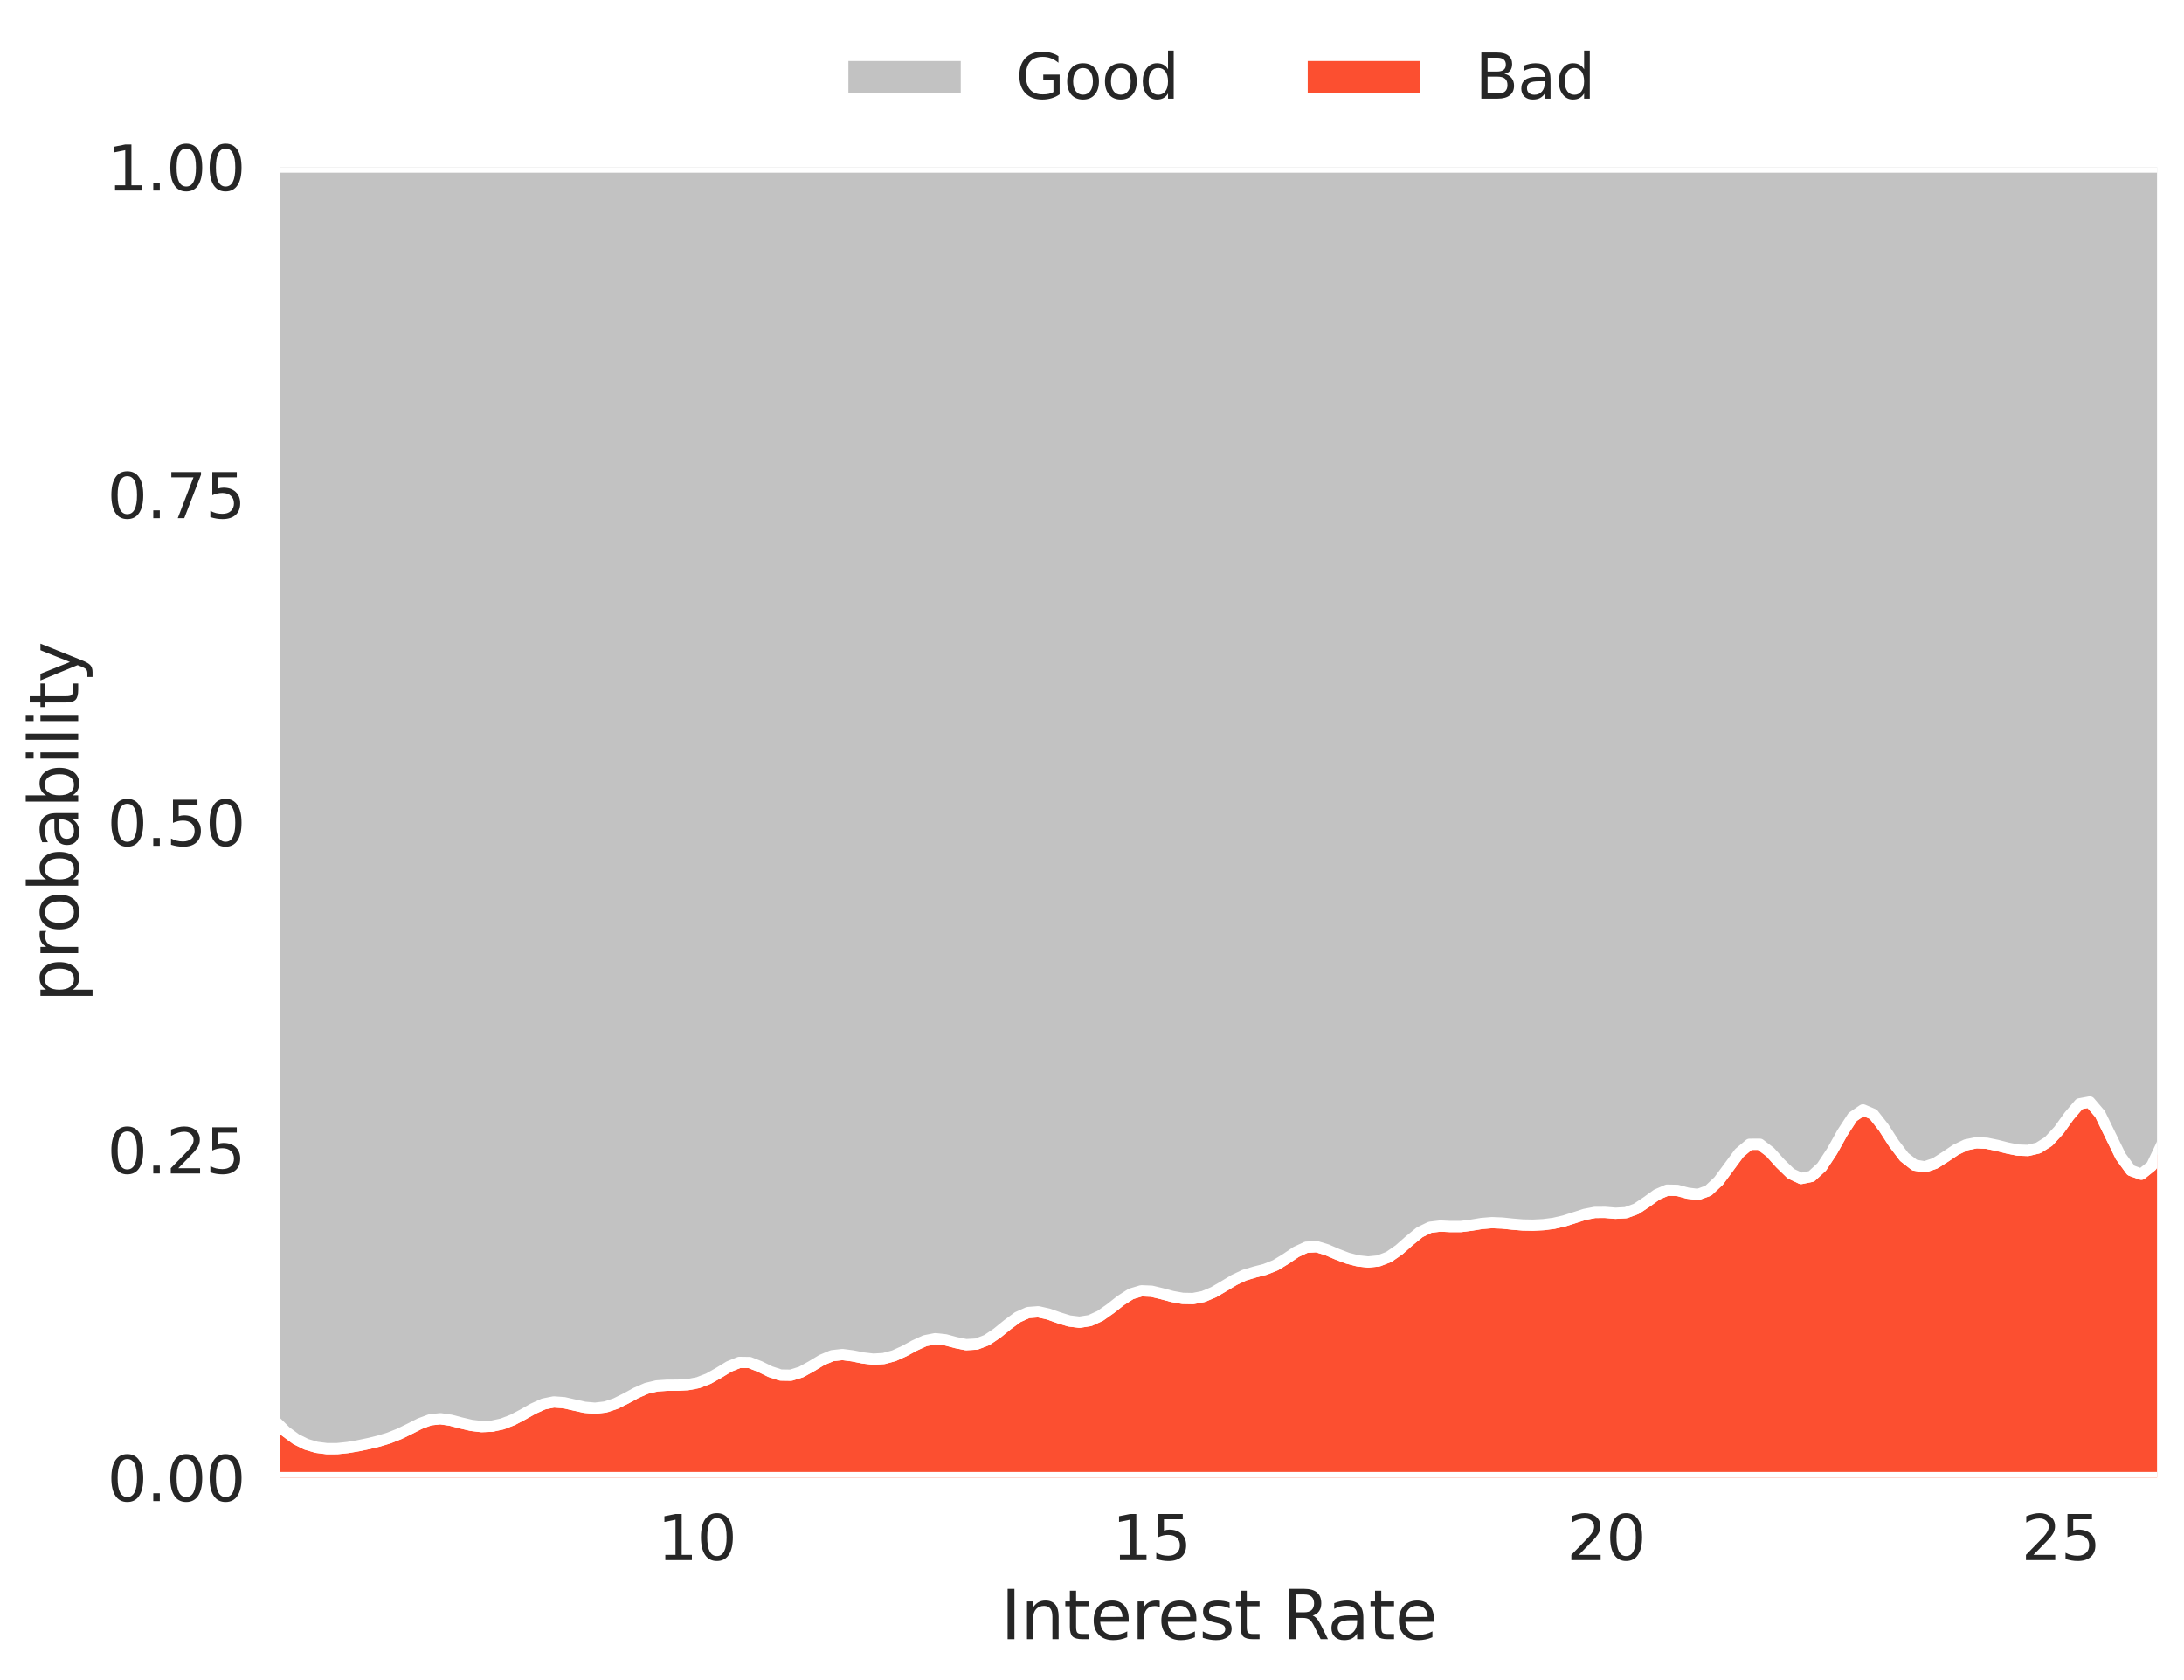 <?xml version="1.0" encoding="utf-8" standalone="no"?>
<!DOCTYPE svg PUBLIC "-//W3C//DTD SVG 1.1//EN"
  "http://www.w3.org/Graphics/SVG/1.1/DTD/svg11.dtd">
<svg xmlns:xlink="http://www.w3.org/1999/xlink" width="583.179pt" height="448.628pt" viewBox="0 0 583.179 448.628" xmlns="http://www.w3.org/2000/svg" version="1.1">
 <defs>
  <style type="text/css">*{stroke-linejoin: round; stroke-linecap: butt}</style>
 </defs>
 <g id="figure_1">
  <g id="patch_1">
   <path d="M 0 448.628 
L 583.179 448.628 
L 583.179 0 
L 0 0 
z
" style="fill: #ffffff"/>
  </g>
  <g id="axes_1">
   <g id="patch_2">
    <path d="M 74.859 394.539 
L 575.979 394.539 
L 575.979 44.619 
L 74.859 44.619 
z
" style="fill: #ffffff"/>
   </g>
   <g id="matplotlib.axis_1">
    <g id="xtick_1">
     <g id="text_1">
      <!-- 10 -->
      <g style="fill: #262626" transform="translate(175.559 416.576)scale(0.165 -0.165)">
       <defs>
        <path id="DejaVuSans-31" d="M 794 531 
L 1825 531 
L 1825 4091 
L 703 3866 
L 703 4441 
L 1819 4666 
L 2450 4666 
L 2450 531 
L 3481 531 
L 3481 0 
L 794 0 
L 794 531 
z
" transform="scale(0.016)"/>
        <path id="DejaVuSans-30" d="M 2034 4250 
Q 1547 4250 1301 3770 
Q 1056 3291 1056 2328 
Q 1056 1369 1301 889 
Q 1547 409 2034 409 
Q 2525 409 2770 889 
Q 3016 1369 3016 2328 
Q 3016 3291 2770 3770 
Q 2525 4250 2034 4250 
z
M 2034 4750 
Q 2819 4750 3233 4129 
Q 3647 3509 3647 2328 
Q 3647 1150 3233 529 
Q 2819 -91 2034 -91 
Q 1250 -91 836 529 
Q 422 1150 422 2328 
Q 422 3509 836 4129 
Q 1250 4750 2034 4750 
z
" transform="scale(0.016)"/>
       </defs>
       <use xlink:href="#DejaVuSans-31"/>
       <use xlink:href="#DejaVuSans-30" x="63.623"/>
      </g>
     </g>
    </g>
    <g id="xtick_2">
     <g id="text_2">
      <!-- 15 -->
      <g style="fill: #262626" transform="translate(296.954 416.576)scale(0.165 -0.165)">
       <defs>
        <path id="DejaVuSans-35" d="M 691 4666 
L 3169 4666 
L 3169 4134 
L 1269 4134 
L 1269 2991 
Q 1406 3038 1543 3061 
Q 1681 3084 1819 3084 
Q 2600 3084 3056 2656 
Q 3513 2228 3513 1497 
Q 3513 744 3044 326 
Q 2575 -91 1722 -91 
Q 1428 -91 1123 -41 
Q 819 9 494 109 
L 494 744 
Q 775 591 1075 516 
Q 1375 441 1709 441 
Q 2250 441 2565 725 
Q 2881 1009 2881 1497 
Q 2881 1984 2565 2268 
Q 2250 2553 1709 2553 
Q 1456 2553 1204 2497 
Q 953 2441 691 2322 
L 691 4666 
z
" transform="scale(0.016)"/>
       </defs>
       <use xlink:href="#DejaVuSans-31"/>
       <use xlink:href="#DejaVuSans-35" x="63.623"/>
      </g>
     </g>
    </g>
    <g id="xtick_3">
     <g id="text_3">
      <!-- 20 -->
      <g style="fill: #262626" transform="translate(418.35 416.576)scale(0.165 -0.165)">
       <defs>
        <path id="DejaVuSans-32" d="M 1228 531 
L 3431 531 
L 3431 0 
L 469 0 
L 469 531 
Q 828 903 1448 1529 
Q 2069 2156 2228 2338 
Q 2531 2678 2651 2914 
Q 2772 3150 2772 3378 
Q 2772 3750 2511 3984 
Q 2250 4219 1831 4219 
Q 1534 4219 1204 4116 
Q 875 4013 500 3803 
L 500 4441 
Q 881 4594 1212 4672 
Q 1544 4750 1819 4750 
Q 2544 4750 2975 4387 
Q 3406 4025 3406 3419 
Q 3406 3131 3298 2873 
Q 3191 2616 2906 2266 
Q 2828 2175 2409 1742 
Q 1991 1309 1228 531 
z
" transform="scale(0.016)"/>
       </defs>
       <use xlink:href="#DejaVuSans-32"/>
       <use xlink:href="#DejaVuSans-30" x="63.623"/>
      </g>
     </g>
    </g>
    <g id="xtick_4">
     <g id="text_4">
      <!-- 25 -->
      <g style="fill: #262626" transform="translate(539.745 416.576)scale(0.165 -0.165)">
       <use xlink:href="#DejaVuSans-32"/>
       <use xlink:href="#DejaVuSans-35" x="63.623"/>
      </g>
     </g>
    </g>
    <g id="text_5">
     <!-- Interest Rate -->
     <g style="fill: #262626" transform="translate(267.249 437.685)scale(0.18 -0.18)">
      <defs>
       <path id="DejaVuSans-49" d="M 628 4666 
L 1259 4666 
L 1259 0 
L 628 0 
L 628 4666 
z
" transform="scale(0.016)"/>
       <path id="DejaVuSans-6e" d="M 3513 2113 
L 3513 0 
L 2938 0 
L 2938 2094 
Q 2938 2591 2744 2837 
Q 2550 3084 2163 3084 
Q 1697 3084 1428 2787 
Q 1159 2491 1159 1978 
L 1159 0 
L 581 0 
L 581 3500 
L 1159 3500 
L 1159 2956 
Q 1366 3272 1645 3428 
Q 1925 3584 2291 3584 
Q 2894 3584 3203 3211 
Q 3513 2838 3513 2113 
z
" transform="scale(0.016)"/>
       <path id="DejaVuSans-74" d="M 1172 4494 
L 1172 3500 
L 2356 3500 
L 2356 3053 
L 1172 3053 
L 1172 1153 
Q 1172 725 1289 603 
Q 1406 481 1766 481 
L 2356 481 
L 2356 0 
L 1766 0 
Q 1100 0 847 248 
Q 594 497 594 1153 
L 594 3053 
L 172 3053 
L 172 3500 
L 594 3500 
L 594 4494 
L 1172 4494 
z
" transform="scale(0.016)"/>
       <path id="DejaVuSans-65" d="M 3597 1894 
L 3597 1613 
L 953 1613 
Q 991 1019 1311 708 
Q 1631 397 2203 397 
Q 2534 397 2845 478 
Q 3156 559 3463 722 
L 3463 178 
Q 3153 47 2828 -22 
Q 2503 -91 2169 -91 
Q 1331 -91 842 396 
Q 353 884 353 1716 
Q 353 2575 817 3079 
Q 1281 3584 2069 3584 
Q 2775 3584 3186 3129 
Q 3597 2675 3597 1894 
z
M 3022 2063 
Q 3016 2534 2758 2815 
Q 2500 3097 2075 3097 
Q 1594 3097 1305 2825 
Q 1016 2553 972 2059 
L 3022 2063 
z
" transform="scale(0.016)"/>
       <path id="DejaVuSans-72" d="M 2631 2963 
Q 2534 3019 2420 3045 
Q 2306 3072 2169 3072 
Q 1681 3072 1420 2755 
Q 1159 2438 1159 1844 
L 1159 0 
L 581 0 
L 581 3500 
L 1159 3500 
L 1159 2956 
Q 1341 3275 1631 3429 
Q 1922 3584 2338 3584 
Q 2397 3584 2469 3576 
Q 2541 3569 2628 3553 
L 2631 2963 
z
" transform="scale(0.016)"/>
       <path id="DejaVuSans-73" d="M 2834 3397 
L 2834 2853 
Q 2591 2978 2328 3040 
Q 2066 3103 1784 3103 
Q 1356 3103 1142 2972 
Q 928 2841 928 2578 
Q 928 2378 1081 2264 
Q 1234 2150 1697 2047 
L 1894 2003 
Q 2506 1872 2764 1633 
Q 3022 1394 3022 966 
Q 3022 478 2636 193 
Q 2250 -91 1575 -91 
Q 1294 -91 989 -36 
Q 684 19 347 128 
L 347 722 
Q 666 556 975 473 
Q 1284 391 1588 391 
Q 1994 391 2212 530 
Q 2431 669 2431 922 
Q 2431 1156 2273 1281 
Q 2116 1406 1581 1522 
L 1381 1569 
Q 847 1681 609 1914 
Q 372 2147 372 2553 
Q 372 3047 722 3315 
Q 1072 3584 1716 3584 
Q 2034 3584 2315 3537 
Q 2597 3491 2834 3397 
z
" transform="scale(0.016)"/>
       <path id="DejaVuSans-20" transform="scale(0.016)"/>
       <path id="DejaVuSans-52" d="M 2841 2188 
Q 3044 2119 3236 1894 
Q 3428 1669 3622 1275 
L 4263 0 
L 3584 0 
L 2988 1197 
Q 2756 1666 2539 1819 
Q 2322 1972 1947 1972 
L 1259 1972 
L 1259 0 
L 628 0 
L 628 4666 
L 2053 4666 
Q 2853 4666 3247 4331 
Q 3641 3997 3641 3322 
Q 3641 2881 3436 2590 
Q 3231 2300 2841 2188 
z
M 1259 4147 
L 1259 2491 
L 2053 2491 
Q 2509 2491 2742 2702 
Q 2975 2913 2975 3322 
Q 2975 3731 2742 3939 
Q 2509 4147 2053 4147 
L 1259 4147 
z
" transform="scale(0.016)"/>
       <path id="DejaVuSans-61" d="M 2194 1759 
Q 1497 1759 1228 1600 
Q 959 1441 959 1056 
Q 959 750 1161 570 
Q 1363 391 1709 391 
Q 2188 391 2477 730 
Q 2766 1069 2766 1631 
L 2766 1759 
L 2194 1759 
z
M 3341 1997 
L 3341 0 
L 2766 0 
L 2766 531 
Q 2569 213 2275 61 
Q 1981 -91 1556 -91 
Q 1019 -91 701 211 
Q 384 513 384 1019 
Q 384 1609 779 1909 
Q 1175 2209 1959 2209 
L 2766 2209 
L 2766 2266 
Q 2766 2663 2505 2880 
Q 2244 3097 1772 3097 
Q 1472 3097 1187 3025 
Q 903 2953 641 2809 
L 641 3341 
Q 956 3463 1253 3523 
Q 1550 3584 1831 3584 
Q 2591 3584 2966 3190 
Q 3341 2797 3341 1997 
z
" transform="scale(0.016)"/>
      </defs>
      <use xlink:href="#DejaVuSans-49"/>
      <use xlink:href="#DejaVuSans-6e" x="29.492"/>
      <use xlink:href="#DejaVuSans-74" x="92.871"/>
      <use xlink:href="#DejaVuSans-65" x="132.08"/>
      <use xlink:href="#DejaVuSans-72" x="193.604"/>
      <use xlink:href="#DejaVuSans-65" x="232.467"/>
      <use xlink:href="#DejaVuSans-73" x="293.99"/>
      <use xlink:href="#DejaVuSans-74" x="346.09"/>
      <use xlink:href="#DejaVuSans-20" x="385.299"/>
      <use xlink:href="#DejaVuSans-52" x="417.086"/>
      <use xlink:href="#DejaVuSans-61" x="484.318"/>
      <use xlink:href="#DejaVuSans-74" x="545.598"/>
      <use xlink:href="#DejaVuSans-65" x="584.807"/>
     </g>
    </g>
   </g>
   <g id="matplotlib.axis_2">
    <g id="ytick_1">
     <g id="text_6">
      <!-- 0.00 -->
      <g style="fill: #262626" transform="translate(28.621 400.808)scale(0.165 -0.165)">
       <defs>
        <path id="DejaVuSans-2e" d="M 684 794 
L 1344 794 
L 1344 0 
L 684 0 
L 684 794 
z
" transform="scale(0.016)"/>
       </defs>
       <use xlink:href="#DejaVuSans-30"/>
       <use xlink:href="#DejaVuSans-2e" x="63.623"/>
       <use xlink:href="#DejaVuSans-30" x="95.41"/>
       <use xlink:href="#DejaVuSans-30" x="159.033"/>
      </g>
     </g>
    </g>
    <g id="ytick_2">
     <g id="text_7">
      <!-- 0.25 -->
      <g style="fill: #262626" transform="translate(28.621 313.328)scale(0.165 -0.165)">
       <use xlink:href="#DejaVuSans-30"/>
       <use xlink:href="#DejaVuSans-2e" x="63.623"/>
       <use xlink:href="#DejaVuSans-32" x="95.41"/>
       <use xlink:href="#DejaVuSans-35" x="159.033"/>
      </g>
     </g>
    </g>
    <g id="ytick_3">
     <g id="text_8">
      <!-- 0.50 -->
      <g style="fill: #262626" transform="translate(28.621 225.848)scale(0.165 -0.165)">
       <use xlink:href="#DejaVuSans-30"/>
       <use xlink:href="#DejaVuSans-2e" x="63.623"/>
       <use xlink:href="#DejaVuSans-35" x="95.41"/>
       <use xlink:href="#DejaVuSans-30" x="159.033"/>
      </g>
     </g>
    </g>
    <g id="ytick_4">
     <g id="text_9">
      <!-- 0.75 -->
      <g style="fill: #262626" transform="translate(28.621 138.368)scale(0.165 -0.165)">
       <defs>
        <path id="DejaVuSans-37" d="M 525 4666 
L 3525 4666 
L 3525 4397 
L 1831 0 
L 1172 0 
L 2766 4134 
L 525 4134 
L 525 4666 
z
" transform="scale(0.016)"/>
       </defs>
       <use xlink:href="#DejaVuSans-30"/>
       <use xlink:href="#DejaVuSans-2e" x="63.623"/>
       <use xlink:href="#DejaVuSans-37" x="95.41"/>
       <use xlink:href="#DejaVuSans-35" x="159.033"/>
      </g>
     </g>
    </g>
    <g id="ytick_5">
     <g id="text_10">
      <!-- 1.00 -->
      <g style="fill: #262626" transform="translate(28.621 50.888)scale(0.165 -0.165)">
       <use xlink:href="#DejaVuSans-31"/>
       <use xlink:href="#DejaVuSans-2e" x="63.623"/>
       <use xlink:href="#DejaVuSans-30" x="95.41"/>
       <use xlink:href="#DejaVuSans-30" x="159.033"/>
      </g>
     </g>
    </g>
    <g id="text_11">
     <!-- probability -->
     <g style="fill: #262626" transform="translate(20.877 267.595)rotate(-90)scale(0.18 -0.18)">
      <defs>
       <path id="DejaVuSans-70" d="M 1159 525 
L 1159 -1331 
L 581 -1331 
L 581 3500 
L 1159 3500 
L 1159 2969 
Q 1341 3281 1617 3432 
Q 1894 3584 2278 3584 
Q 2916 3584 3314 3078 
Q 3713 2572 3713 1747 
Q 3713 922 3314 415 
Q 2916 -91 2278 -91 
Q 1894 -91 1617 61 
Q 1341 213 1159 525 
z
M 3116 1747 
Q 3116 2381 2855 2742 
Q 2594 3103 2138 3103 
Q 1681 3103 1420 2742 
Q 1159 2381 1159 1747 
Q 1159 1113 1420 752 
Q 1681 391 2138 391 
Q 2594 391 2855 752 
Q 3116 1113 3116 1747 
z
" transform="scale(0.016)"/>
       <path id="DejaVuSans-6f" d="M 1959 3097 
Q 1497 3097 1228 2736 
Q 959 2375 959 1747 
Q 959 1119 1226 758 
Q 1494 397 1959 397 
Q 2419 397 2687 759 
Q 2956 1122 2956 1747 
Q 2956 2369 2687 2733 
Q 2419 3097 1959 3097 
z
M 1959 3584 
Q 2709 3584 3137 3096 
Q 3566 2609 3566 1747 
Q 3566 888 3137 398 
Q 2709 -91 1959 -91 
Q 1206 -91 779 398 
Q 353 888 353 1747 
Q 353 2609 779 3096 
Q 1206 3584 1959 3584 
z
" transform="scale(0.016)"/>
       <path id="DejaVuSans-62" d="M 3116 1747 
Q 3116 2381 2855 2742 
Q 2594 3103 2138 3103 
Q 1681 3103 1420 2742 
Q 1159 2381 1159 1747 
Q 1159 1113 1420 752 
Q 1681 391 2138 391 
Q 2594 391 2855 752 
Q 3116 1113 3116 1747 
z
M 1159 2969 
Q 1341 3281 1617 3432 
Q 1894 3584 2278 3584 
Q 2916 3584 3314 3078 
Q 3713 2572 3713 1747 
Q 3713 922 3314 415 
Q 2916 -91 2278 -91 
Q 1894 -91 1617 61 
Q 1341 213 1159 525 
L 1159 0 
L 581 0 
L 581 4863 
L 1159 4863 
L 1159 2969 
z
" transform="scale(0.016)"/>
       <path id="DejaVuSans-69" d="M 603 3500 
L 1178 3500 
L 1178 0 
L 603 0 
L 603 3500 
z
M 603 4863 
L 1178 4863 
L 1178 4134 
L 603 4134 
L 603 4863 
z
" transform="scale(0.016)"/>
       <path id="DejaVuSans-6c" d="M 603 4863 
L 1178 4863 
L 1178 0 
L 603 0 
L 603 4863 
z
" transform="scale(0.016)"/>
       <path id="DejaVuSans-79" d="M 2059 -325 
Q 1816 -950 1584 -1140 
Q 1353 -1331 966 -1331 
L 506 -1331 
L 506 -850 
L 844 -850 
Q 1081 -850 1212 -737 
Q 1344 -625 1503 -206 
L 1606 56 
L 191 3500 
L 800 3500 
L 1894 763 
L 2988 3500 
L 3597 3500 
L 2059 -325 
z
" transform="scale(0.016)"/>
      </defs>
      <use xlink:href="#DejaVuSans-70"/>
      <use xlink:href="#DejaVuSans-72" x="63.477"/>
      <use xlink:href="#DejaVuSans-6f" x="102.34"/>
      <use xlink:href="#DejaVuSans-62" x="163.521"/>
      <use xlink:href="#DejaVuSans-61" x="226.998"/>
      <use xlink:href="#DejaVuSans-62" x="288.277"/>
      <use xlink:href="#DejaVuSans-69" x="351.754"/>
      <use xlink:href="#DejaVuSans-6c" x="379.537"/>
      <use xlink:href="#DejaVuSans-69" x="407.32"/>
      <use xlink:href="#DejaVuSans-74" x="435.104"/>
      <use xlink:href="#DejaVuSans-79" x="474.312"/>
     </g>
    </g>
   </g>
   <g id="PolyCollection_1">
    <defs>
     <path id="m5565b68eab" d="M 51.531 -149.243 
L 51.531 -54.09 
L 54.284 -54.09 
L 57.037 -54.09 
L 59.789 -54.09 
L 62.542 -54.09 
L 65.295 -54.09 
L 68.047 -54.09 
L 70.8 -54.09 
L 73.552 -54.09 
L 76.305 -54.09 
L 79.058 -54.09 
L 81.81 -54.09 
L 84.563 -54.09 
L 87.316 -54.09 
L 90.068 -54.09 
L 92.821 -54.09 
L 95.574 -54.09 
L 98.326 -54.09 
L 101.079 -54.09 
L 103.831 -54.09 
L 106.584 -54.09 
L 109.337 -54.09 
L 112.089 -54.09 
L 114.842 -54.09 
L 117.595 -54.09 
L 120.347 -54.09 
L 123.1 -54.09 
L 125.853 -54.09 
L 128.605 -54.09 
L 131.358 -54.09 
L 134.111 -54.09 
L 136.863 -54.09 
L 139.616 -54.09 
L 142.368 -54.09 
L 145.121 -54.09 
L 147.874 -54.09 
L 150.626 -54.09 
L 153.379 -54.09 
L 156.132 -54.09 
L 158.884 -54.09 
L 161.637 -54.09 
L 164.39 -54.09 
L 167.142 -54.09 
L 169.895 -54.09 
L 172.647 -54.09 
L 175.4 -54.09 
L 178.153 -54.09 
L 180.905 -54.09 
L 183.658 -54.09 
L 186.411 -54.09 
L 189.163 -54.09 
L 191.916 -54.09 
L 194.669 -54.09 
L 197.421 -54.09 
L 200.174 -54.09 
L 202.926 -54.09 
L 205.679 -54.09 
L 208.432 -54.09 
L 211.184 -54.09 
L 213.937 -54.09 
L 216.69 -54.09 
L 219.442 -54.09 
L 222.195 -54.09 
L 224.948 -54.09 
L 227.7 -54.09 
L 230.453 -54.09 
L 233.206 -54.09 
L 235.958 -54.09 
L 238.711 -54.09 
L 241.463 -54.09 
L 244.216 -54.09 
L 246.969 -54.09 
L 249.721 -54.09 
L 252.474 -54.09 
L 255.227 -54.09 
L 257.979 -54.09 
L 260.732 -54.09 
L 263.485 -54.09 
L 266.237 -54.09 
L 268.99 -54.09 
L 271.742 -54.09 
L 274.495 -54.09 
L 277.248 -54.09 
L 280 -54.09 
L 282.753 -54.09 
L 285.506 -54.09 
L 288.258 -54.09 
L 291.011 -54.09 
L 293.764 -54.09 
L 296.516 -54.09 
L 299.269 -54.09 
L 302.021 -54.09 
L 304.774 -54.09 
L 307.527 -54.09 
L 310.279 -54.09 
L 313.032 -54.09 
L 315.785 -54.09 
L 318.537 -54.09 
L 321.29 -54.09 
L 324.043 -54.09 
L 326.795 -54.09 
L 329.548 -54.09 
L 332.301 -54.09 
L 335.053 -54.09 
L 337.806 -54.09 
L 340.558 -54.09 
L 343.311 -54.09 
L 346.064 -54.09 
L 348.816 -54.09 
L 351.569 -54.09 
L 354.322 -54.09 
L 357.074 -54.09 
L 359.827 -54.09 
L 362.58 -54.09 
L 365.332 -54.09 
L 368.085 -54.09 
L 370.837 -54.09 
L 373.59 -54.09 
L 376.343 -54.09 
L 379.095 -54.09 
L 381.848 -54.09 
L 384.601 -54.09 
L 387.353 -54.09 
L 390.106 -54.09 
L 392.859 -54.09 
L 395.611 -54.09 
L 398.364 -54.09 
L 401.116 -54.09 
L 403.869 -54.09 
L 406.622 -54.09 
L 409.374 -54.09 
L 412.127 -54.09 
L 414.88 -54.09 
L 417.632 -54.09 
L 420.385 -54.09 
L 423.138 -54.09 
L 425.89 -54.09 
L 428.643 -54.09 
L 431.395 -54.09 
L 434.148 -54.09 
L 436.901 -54.09 
L 439.653 -54.09 
L 442.406 -54.09 
L 445.159 -54.09 
L 447.911 -54.09 
L 450.664 -54.09 
L 453.417 -54.09 
L 456.169 -54.09 
L 458.922 -54.09 
L 461.675 -54.09 
L 464.427 -54.09 
L 467.18 -54.09 
L 469.932 -54.09 
L 472.685 -54.09 
L 475.438 -54.09 
L 478.19 -54.09 
L 480.943 -54.09 
L 483.696 -54.09 
L 486.448 -54.09 
L 489.201 -54.09 
L 491.954 -54.09 
L 494.706 -54.09 
L 497.459 -54.09 
L 500.211 -54.09 
L 502.964 -54.09 
L 505.717 -54.09 
L 508.469 -54.09 
L 511.222 -54.09 
L 513.975 -54.09 
L 516.727 -54.09 
L 519.48 -54.09 
L 522.233 -54.09 
L 524.985 -54.09 
L 527.738 -54.09 
L 530.49 -54.09 
L 533.243 -54.09 
L 535.996 -54.09 
L 538.748 -54.09 
L 541.501 -54.09 
L 544.254 -54.09 
L 547.006 -54.09 
L 549.759 -54.09 
L 552.512 -54.09 
L 555.264 -54.09 
L 558.017 -54.09 
L 560.77 -54.09 
L 563.522 -54.09 
L 566.275 -54.09 
L 569.027 -54.09 
L 571.78 -54.09 
L 574.533 -54.09 
L 577.285 -54.09 
L 580.038 -54.09 
L 582.791 -54.09 
L 585.543 -54.09 
L 588.296 -54.09 
L 591.049 -54.09 
L 593.801 -54.09 
L 596.554 -54.09 
L 599.306 -54.09 
L 599.306 -346.892 
L 599.306 -346.892 
L 596.554 -316.497 
L 593.801 -281.566 
L 591.049 -246.274 
L 588.296 -214.381 
L 585.543 -188.022 
L 582.791 -167.709 
L 580.038 -152.993 
L 577.285 -143.102 
L 574.533 -137.318 
L 571.78 -135.11 
L 569.027 -136.104 
L 566.275 -139.873 
L 563.522 -145.508 
L 560.77 -151.162 
L 558.017 -154.393 
L 555.264 -153.884 
L 552.512 -150.655 
L 549.759 -146.823 
L 547.006 -143.836 
L 544.254 -142.1 
L 541.501 -141.445 
L 538.748 -141.55 
L 535.996 -142.104 
L 533.243 -142.808 
L 530.49 -143.37 
L 527.738 -143.499 
L 524.985 -142.942 
L 522.233 -141.617 
L 519.48 -139.773 
L 516.727 -138.011 
L 513.975 -137.067 
L 511.222 -137.539 
L 508.469 -139.689 
L 505.717 -143.311 
L 502.964 -147.592 
L 500.211 -151.105 
L 497.459 -152.28 
L 494.706 -150.393 
L 491.954 -146.172 
L 489.201 -141.234 
L 486.448 -137.061 
L 483.696 -134.53 
L 480.943 -133.962 
L 478.19 -135.265 
L 475.438 -137.937 
L 472.685 -140.996 
L 469.932 -143.095 
L 467.18 -143.088 
L 464.427 -140.767 
L 461.675 -137.04 
L 458.922 -133.309 
L 456.169 -130.709 
L 453.417 -129.709 
L 450.664 -130.041 
L 447.911 -130.793 
L 445.159 -130.848 
L 442.406 -129.659 
L 439.653 -127.673 
L 436.901 -125.842 
L 434.148 -124.835 
L 431.395 -124.685 
L 428.643 -124.912 
L 425.89 -124.906 
L 423.138 -124.378 
L 420.385 -123.493 
L 417.632 -122.618 
L 414.88 -121.99 
L 412.127 -121.636 
L 409.374 -121.496 
L 406.622 -121.547 
L 403.869 -121.775 
L 401.116 -122.06 
L 398.364 -122.172 
L 395.611 -121.947 
L 392.859 -121.491 
L 390.106 -121.14 
L 387.353 -121.131 
L 384.601 -121.269 
L 381.848 -120.94 
L 379.095 -119.602 
L 376.343 -117.364 
L 373.59 -114.928 
L 370.837 -113.016 
L 368.085 -111.949 
L 365.332 -111.672 
L 362.58 -111.97 
L 359.827 -112.684 
L 357.074 -113.734 
L 354.322 -114.925 
L 351.569 -115.758 
L 348.816 -115.616 
L 346.064 -114.336 
L 343.311 -112.468 
L 340.558 -110.793 
L 337.806 -109.696 
L 335.053 -108.987 
L 332.301 -108.162 
L 329.548 -106.867 
L 326.795 -105.2 
L 324.043 -103.589 
L 321.29 -102.432 
L 318.537 -101.899 
L 315.785 -101.954 
L 313.032 -102.454 
L 310.279 -103.194 
L 307.527 -103.855 
L 304.774 -103.973 
L 302.021 -103.144 
L 299.269 -101.385 
L 296.516 -99.211 
L 293.764 -97.274 
L 291.011 -96.017 
L 288.258 -95.591 
L 285.506 -95.922 
L 282.753 -96.772 
L 280 -97.756 
L 277.248 -98.376 
L 274.495 -98.166 
L 271.742 -96.927 
L 268.99 -94.899 
L 266.237 -92.656 
L 263.485 -90.805 
L 260.732 -89.749 
L 257.979 -89.596 
L 255.227 -90.143 
L 252.474 -90.887 
L 249.721 -91.184 
L 246.969 -90.637 
L 244.216 -89.372 
L 241.463 -87.878 
L 238.711 -86.626 
L 235.958 -85.883 
L 233.206 -85.719 
L 230.453 -86.042 
L 227.7 -86.596 
L 224.948 -86.955 
L 222.195 -86.647 
L 219.442 -85.493 
L 216.69 -83.83 
L 213.937 -82.297 
L 211.184 -81.431 
L 208.432 -81.478 
L 205.679 -82.381 
L 202.926 -83.743 
L 200.174 -84.818 
L 197.421 -84.86 
L 194.669 -83.745 
L 191.916 -82.061 
L 189.163 -80.507 
L 186.411 -79.447 
L 183.658 -78.917 
L 180.905 -78.771 
L 178.153 -78.763 
L 175.4 -78.58 
L 172.647 -77.929 
L 169.895 -76.727 
L 167.142 -75.228 
L 164.39 -73.857 
L 161.637 -72.944 
L 158.884 -72.625 
L 156.132 -72.863 
L 153.379 -73.471 
L 150.626 -74.099 
L 147.874 -74.296 
L 145.121 -73.743 
L 142.368 -72.494 
L 139.616 -70.935 
L 136.863 -69.49 
L 134.111 -68.42 
L 131.358 -67.826 
L 128.605 -67.715 
L 125.853 -68.043 
L 123.1 -68.691 
L 120.347 -69.414 
L 117.595 -69.816 
L 114.842 -69.519 
L 112.089 -68.489 
L 109.337 -67.091 
L 106.584 -65.746 
L 103.831 -64.66 
L 101.079 -63.827 
L 98.326 -63.158 
L 95.574 -62.585 
L 92.821 -62.12 
L 90.068 -61.834 
L 87.316 -61.821 
L 84.563 -62.171 
L 81.81 -62.98 
L 79.058 -64.352 
L 76.305 -66.382 
L 73.552 -69.095 
L 70.8 -72.4 
L 68.047 -76.168 
L 65.295 -80.487 
L 62.542 -85.897 
L 59.789 -93.464 
L 57.037 -104.841 
L 54.284 -122.407 
L 51.531 -149.243 
z
" style="stroke: #ffffff; stroke-width: 3"/>
    </defs>
    <g clip-path="url(#p7701ca8d34)">
     <use xlink:href="#m5565b68eab" x="0" y="448.628" style="fill: #fc4f30; stroke: #ffffff; stroke-width: 3"/>
    </g>
   </g>
   <g id="PolyCollection_2">
    <defs>
     <path id="m1984aa30c5" d="M 51.531 -404.01 
L 51.531 -149.243 
L 54.284 -122.407 
L 57.037 -104.841 
L 59.789 -93.464 
L 62.542 -85.897 
L 65.295 -80.487 
L 68.047 -76.168 
L 70.8 -72.4 
L 73.552 -69.095 
L 76.305 -66.382 
L 79.058 -64.352 
L 81.81 -62.98 
L 84.563 -62.171 
L 87.316 -61.821 
L 90.068 -61.834 
L 92.821 -62.12 
L 95.574 -62.585 
L 98.326 -63.158 
L 101.079 -63.827 
L 103.831 -64.66 
L 106.584 -65.746 
L 109.337 -67.091 
L 112.089 -68.489 
L 114.842 -69.519 
L 117.595 -69.816 
L 120.347 -69.414 
L 123.1 -68.691 
L 125.853 -68.043 
L 128.605 -67.715 
L 131.358 -67.826 
L 134.111 -68.42 
L 136.863 -69.49 
L 139.616 -70.935 
L 142.368 -72.494 
L 145.121 -73.743 
L 147.874 -74.296 
L 150.626 -74.099 
L 153.379 -73.471 
L 156.132 -72.863 
L 158.884 -72.625 
L 161.637 -72.944 
L 164.39 -73.857 
L 167.142 -75.228 
L 169.895 -76.727 
L 172.647 -77.929 
L 175.4 -78.58 
L 178.153 -78.763 
L 180.905 -78.771 
L 183.658 -78.917 
L 186.411 -79.447 
L 189.163 -80.507 
L 191.916 -82.061 
L 194.669 -83.745 
L 197.421 -84.86 
L 200.174 -84.818 
L 202.926 -83.743 
L 205.679 -82.381 
L 208.432 -81.478 
L 211.184 -81.431 
L 213.937 -82.297 
L 216.69 -83.83 
L 219.442 -85.493 
L 222.195 -86.647 
L 224.948 -86.955 
L 227.7 -86.596 
L 230.453 -86.042 
L 233.206 -85.719 
L 235.958 -85.883 
L 238.711 -86.626 
L 241.463 -87.878 
L 244.216 -89.372 
L 246.969 -90.637 
L 249.721 -91.184 
L 252.474 -90.887 
L 255.227 -90.143 
L 257.979 -89.596 
L 260.732 -89.749 
L 263.485 -90.805 
L 266.237 -92.656 
L 268.99 -94.899 
L 271.742 -96.927 
L 274.495 -98.166 
L 277.248 -98.376 
L 280 -97.756 
L 282.753 -96.772 
L 285.506 -95.922 
L 288.258 -95.591 
L 291.011 -96.017 
L 293.764 -97.274 
L 296.516 -99.211 
L 299.269 -101.385 
L 302.021 -103.144 
L 304.774 -103.973 
L 307.527 -103.855 
L 310.279 -103.194 
L 313.032 -102.454 
L 315.785 -101.954 
L 318.537 -101.899 
L 321.29 -102.432 
L 324.043 -103.589 
L 326.795 -105.2 
L 329.548 -106.867 
L 332.301 -108.162 
L 335.053 -108.987 
L 337.806 -109.696 
L 340.558 -110.793 
L 343.311 -112.468 
L 346.064 -114.336 
L 348.816 -115.616 
L 351.569 -115.758 
L 354.322 -114.925 
L 357.074 -113.734 
L 359.827 -112.684 
L 362.58 -111.97 
L 365.332 -111.672 
L 368.085 -111.949 
L 370.837 -113.016 
L 373.59 -114.928 
L 376.343 -117.364 
L 379.095 -119.602 
L 381.848 -120.94 
L 384.601 -121.269 
L 387.353 -121.131 
L 390.106 -121.14 
L 392.859 -121.491 
L 395.611 -121.947 
L 398.364 -122.172 
L 401.116 -122.06 
L 403.869 -121.775 
L 406.622 -121.547 
L 409.374 -121.496 
L 412.127 -121.636 
L 414.88 -121.99 
L 417.632 -122.618 
L 420.385 -123.493 
L 423.138 -124.378 
L 425.89 -124.906 
L 428.643 -124.912 
L 431.395 -124.685 
L 434.148 -124.835 
L 436.901 -125.842 
L 439.653 -127.673 
L 442.406 -129.659 
L 445.159 -130.848 
L 447.911 -130.793 
L 450.664 -130.041 
L 453.417 -129.709 
L 456.169 -130.709 
L 458.922 -133.309 
L 461.675 -137.04 
L 464.427 -140.767 
L 467.18 -143.088 
L 469.932 -143.095 
L 472.685 -140.996 
L 475.438 -137.937 
L 478.19 -135.265 
L 480.943 -133.962 
L 483.696 -134.53 
L 486.448 -137.061 
L 489.201 -141.234 
L 491.954 -146.172 
L 494.706 -150.393 
L 497.459 -152.28 
L 500.211 -151.105 
L 502.964 -147.592 
L 505.717 -143.311 
L 508.469 -139.689 
L 511.222 -137.539 
L 513.975 -137.067 
L 516.727 -138.011 
L 519.48 -139.773 
L 522.233 -141.617 
L 524.985 -142.942 
L 527.738 -143.499 
L 530.49 -143.37 
L 533.243 -142.808 
L 535.996 -142.104 
L 538.748 -141.55 
L 541.501 -141.445 
L 544.254 -142.1 
L 547.006 -143.836 
L 549.759 -146.823 
L 552.512 -150.655 
L 555.264 -153.884 
L 558.017 -154.393 
L 560.77 -151.162 
L 563.522 -145.508 
L 566.275 -139.873 
L 569.027 -136.104 
L 571.78 -135.11 
L 574.533 -137.318 
L 577.285 -143.102 
L 580.038 -152.993 
L 582.791 -167.709 
L 585.543 -188.022 
L 588.296 -214.381 
L 591.049 -246.274 
L 593.801 -281.566 
L 596.554 -316.497 
L 599.306 -346.892 
L 599.306 -404.01 
L 599.306 -404.01 
L 596.554 -404.01 
L 593.801 -404.01 
L 591.049 -404.01 
L 588.296 -404.01 
L 585.543 -404.01 
L 582.791 -404.01 
L 580.038 -404.01 
L 577.285 -404.01 
L 574.533 -404.01 
L 571.78 -404.01 
L 569.027 -404.01 
L 566.275 -404.01 
L 563.522 -404.01 
L 560.77 -404.01 
L 558.017 -404.01 
L 555.264 -404.01 
L 552.512 -404.01 
L 549.759 -404.01 
L 547.006 -404.01 
L 544.254 -404.01 
L 541.501 -404.01 
L 538.748 -404.01 
L 535.996 -404.01 
L 533.243 -404.01 
L 530.49 -404.01 
L 527.738 -404.01 
L 524.985 -404.01 
L 522.233 -404.01 
L 519.48 -404.01 
L 516.727 -404.01 
L 513.975 -404.01 
L 511.222 -404.01 
L 508.469 -404.01 
L 505.717 -404.01 
L 502.964 -404.01 
L 500.211 -404.01 
L 497.459 -404.01 
L 494.706 -404.01 
L 491.954 -404.01 
L 489.201 -404.01 
L 486.448 -404.01 
L 483.696 -404.01 
L 480.943 -404.01 
L 478.19 -404.01 
L 475.438 -404.01 
L 472.685 -404.01 
L 469.932 -404.01 
L 467.18 -404.01 
L 464.427 -404.01 
L 461.675 -404.01 
L 458.922 -404.01 
L 456.169 -404.01 
L 453.417 -404.01 
L 450.664 -404.01 
L 447.911 -404.01 
L 445.159 -404.01 
L 442.406 -404.01 
L 439.653 -404.01 
L 436.901 -404.01 
L 434.148 -404.01 
L 431.395 -404.01 
L 428.643 -404.01 
L 425.89 -404.01 
L 423.138 -404.01 
L 420.385 -404.01 
L 417.632 -404.01 
L 414.88 -404.01 
L 412.127 -404.01 
L 409.374 -404.01 
L 406.622 -404.01 
L 403.869 -404.01 
L 401.116 -404.01 
L 398.364 -404.01 
L 395.611 -404.01 
L 392.859 -404.01 
L 390.106 -404.01 
L 387.353 -404.01 
L 384.601 -404.01 
L 381.848 -404.01 
L 379.095 -404.01 
L 376.343 -404.01 
L 373.59 -404.01 
L 370.837 -404.01 
L 368.085 -404.01 
L 365.332 -404.01 
L 362.58 -404.01 
L 359.827 -404.01 
L 357.074 -404.01 
L 354.322 -404.01 
L 351.569 -404.01 
L 348.816 -404.01 
L 346.064 -404.01 
L 343.311 -404.01 
L 340.558 -404.01 
L 337.806 -404.01 
L 335.053 -404.01 
L 332.301 -404.01 
L 329.548 -404.01 
L 326.795 -404.01 
L 324.043 -404.01 
L 321.29 -404.01 
L 318.537 -404.01 
L 315.785 -404.01 
L 313.032 -404.01 
L 310.279 -404.01 
L 307.527 -404.01 
L 304.774 -404.01 
L 302.021 -404.01 
L 299.269 -404.01 
L 296.516 -404.01 
L 293.764 -404.01 
L 291.011 -404.01 
L 288.258 -404.01 
L 285.506 -404.01 
L 282.753 -404.01 
L 280 -404.01 
L 277.248 -404.01 
L 274.495 -404.01 
L 271.742 -404.01 
L 268.99 -404.01 
L 266.237 -404.01 
L 263.485 -404.01 
L 260.732 -404.01 
L 257.979 -404.01 
L 255.227 -404.01 
L 252.474 -404.01 
L 249.721 -404.01 
L 246.969 -404.01 
L 244.216 -404.01 
L 241.463 -404.01 
L 238.711 -404.01 
L 235.958 -404.01 
L 233.206 -404.01 
L 230.453 -404.01 
L 227.7 -404.01 
L 224.948 -404.01 
L 222.195 -404.01 
L 219.442 -404.01 
L 216.69 -404.01 
L 213.937 -404.01 
L 211.184 -404.01 
L 208.432 -404.01 
L 205.679 -404.01 
L 202.926 -404.01 
L 200.174 -404.01 
L 197.421 -404.01 
L 194.669 -404.01 
L 191.916 -404.01 
L 189.163 -404.01 
L 186.411 -404.01 
L 183.658 -404.01 
L 180.905 -404.01 
L 178.153 -404.01 
L 175.4 -404.01 
L 172.647 -404.01 
L 169.895 -404.01 
L 167.142 -404.01 
L 164.39 -404.01 
L 161.637 -404.01 
L 158.884 -404.01 
L 156.132 -404.01 
L 153.379 -404.01 
L 150.626 -404.01 
L 147.874 -404.01 
L 145.121 -404.01 
L 142.368 -404.01 
L 139.616 -404.01 
L 136.863 -404.01 
L 134.111 -404.01 
L 131.358 -404.01 
L 128.605 -404.01 
L 125.853 -404.01 
L 123.1 -404.01 
L 120.347 -404.01 
L 117.595 -404.01 
L 114.842 -404.01 
L 112.089 -404.01 
L 109.337 -404.01 
L 106.584 -404.01 
L 103.831 -404.01 
L 101.079 -404.01 
L 98.326 -404.01 
L 95.574 -404.01 
L 92.821 -404.01 
L 90.068 -404.01 
L 87.316 -404.01 
L 84.563 -404.01 
L 81.81 -404.01 
L 79.058 -404.01 
L 76.305 -404.01 
L 73.552 -404.01 
L 70.8 -404.01 
L 68.047 -404.01 
L 65.295 -404.01 
L 62.542 -404.01 
L 59.789 -404.01 
L 57.037 -404.01 
L 54.284 -404.01 
L 51.531 -404.01 
z
" style="stroke: #ffffff; stroke-width: 3"/>
    </defs>
    <g clip-path="url(#p7701ca8d34)">
     <use xlink:href="#m1984aa30c5" x="0" y="448.628" style="fill: #c2c2c2; stroke: #ffffff; stroke-width: 3"/>
    </g>
   </g>
   <g id="legend_1">
    <g id="patch_3">
     <path d="M 225.04 26.337 
L 258.04 26.337 
L 258.04 14.787 
L 225.04 14.787 
z
" style="fill: #c2c2c2; stroke: #ffffff; stroke-width: 3; stroke-linejoin: miter"/>
    </g>
    <g id="text_12">
     <!-- Good -->
     <g style="fill: #262626" transform="translate(271.24 26.337)scale(0.165 -0.165)">
      <defs>
       <path id="DejaVuSans-47" d="M 3809 666 
L 3809 1919 
L 2778 1919 
L 2778 2438 
L 4434 2438 
L 4434 434 
Q 4069 175 3628 42 
Q 3188 -91 2688 -91 
Q 1594 -91 976 548 
Q 359 1188 359 2328 
Q 359 3472 976 4111 
Q 1594 4750 2688 4750 
Q 3144 4750 3555 4637 
Q 3966 4525 4313 4306 
L 4313 3634 
Q 3963 3931 3569 4081 
Q 3175 4231 2741 4231 
Q 1884 4231 1454 3753 
Q 1025 3275 1025 2328 
Q 1025 1384 1454 906 
Q 1884 428 2741 428 
Q 3075 428 3337 486 
Q 3600 544 3809 666 
z
" transform="scale(0.016)"/>
       <path id="DejaVuSans-64" d="M 2906 2969 
L 2906 4863 
L 3481 4863 
L 3481 0 
L 2906 0 
L 2906 525 
Q 2725 213 2448 61 
Q 2172 -91 1784 -91 
Q 1150 -91 751 415 
Q 353 922 353 1747 
Q 353 2572 751 3078 
Q 1150 3584 1784 3584 
Q 2172 3584 2448 3432 
Q 2725 3281 2906 2969 
z
M 947 1747 
Q 947 1113 1208 752 
Q 1469 391 1925 391 
Q 2381 391 2643 752 
Q 2906 1113 2906 1747 
Q 2906 2381 2643 2742 
Q 2381 3103 1925 3103 
Q 1469 3103 1208 2742 
Q 947 2381 947 1747 
z
" transform="scale(0.016)"/>
      </defs>
      <use xlink:href="#DejaVuSans-47"/>
      <use xlink:href="#DejaVuSans-6f" x="77.49"/>
      <use xlink:href="#DejaVuSans-6f" x="138.672"/>
      <use xlink:href="#DejaVuSans-64" x="199.854"/>
     </g>
    </g>
    <g id="patch_4">
     <path d="M 347.691 26.337 
L 380.691 26.337 
L 380.691 14.787 
L 347.691 14.787 
z
" style="fill: #fc4f30; stroke: #ffffff; stroke-width: 3; stroke-linejoin: miter"/>
    </g>
    <g id="text_13">
     <!-- Bad -->
     <g style="fill: #262626" transform="translate(393.891 26.337)scale(0.165 -0.165)">
      <defs>
       <path id="DejaVuSans-42" d="M 1259 2228 
L 1259 519 
L 2272 519 
Q 2781 519 3026 730 
Q 3272 941 3272 1375 
Q 3272 1813 3026 2020 
Q 2781 2228 2272 2228 
L 1259 2228 
z
M 1259 4147 
L 1259 2741 
L 2194 2741 
Q 2656 2741 2882 2914 
Q 3109 3088 3109 3444 
Q 3109 3797 2882 3972 
Q 2656 4147 2194 4147 
L 1259 4147 
z
M 628 4666 
L 2241 4666 
Q 2963 4666 3353 4366 
Q 3744 4066 3744 3513 
Q 3744 3084 3544 2831 
Q 3344 2578 2956 2516 
Q 3422 2416 3680 2098 
Q 3938 1781 3938 1306 
Q 3938 681 3513 340 
Q 3088 0 2303 0 
L 628 0 
L 628 4666 
z
" transform="scale(0.016)"/>
      </defs>
      <use xlink:href="#DejaVuSans-42"/>
      <use xlink:href="#DejaVuSans-61" x="68.604"/>
      <use xlink:href="#DejaVuSans-64" x="129.883"/>
     </g>
    </g>
   </g>
  </g>
 </g>
 <defs>
  <clipPath id="p7701ca8d34">
   <rect x="74.859" y="44.619" width="501.12" height="349.92"/>
  </clipPath>
 </defs>
</svg>
